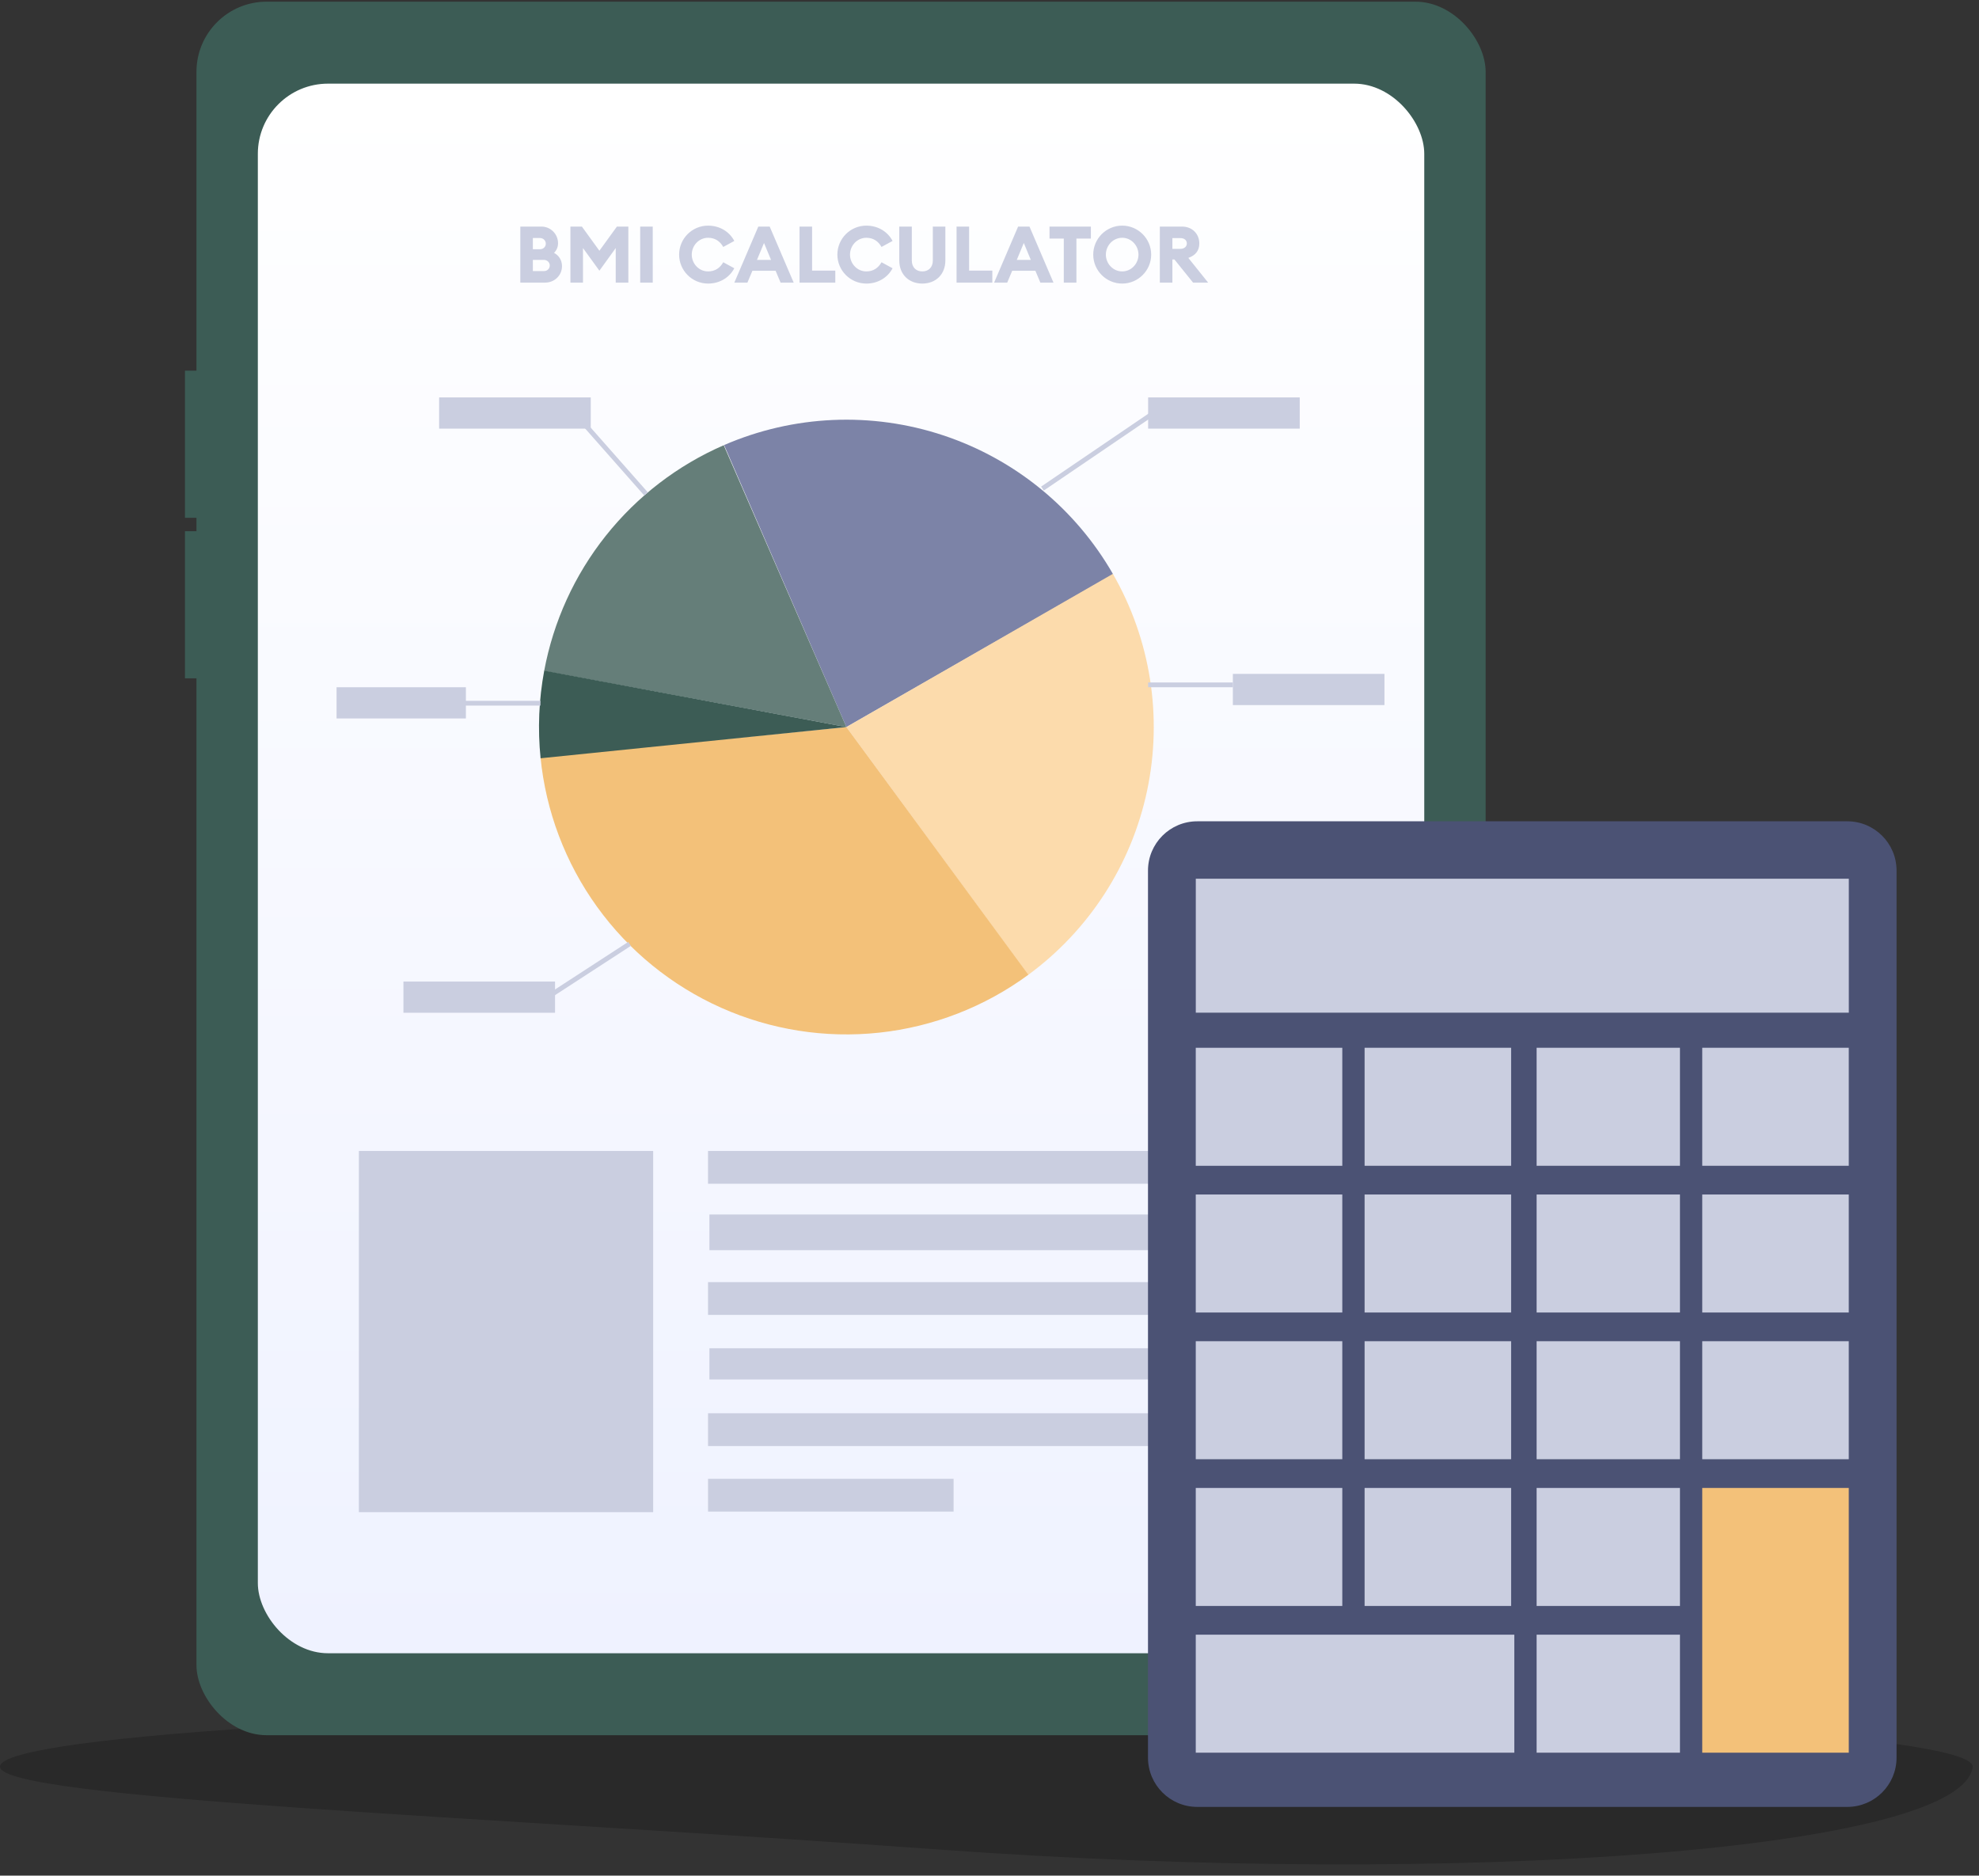<svg width="115" height="109" viewBox="0 0 115 109" fill="none" xmlns="http://www.w3.org/2000/svg">
<rect x="0" y="0" width="115" height="109" fill="#333333" stroke="none"/>
<path opacity="0.2" d="M54.558 107.481C85.208 109.705 114.096 107.481 114.632 102.666C114.632 100.794 89.177 99.277 57.776 99.277C26.375 99.277 0 100.794 0 102.666C0 104.537 28.352 105.578 54.558 107.481Z" fill="black"/>
<rect x="11.416" y="0.098" width="74.915" height="100.74" rx="4.077" fill="#3C5C55"/>
<rect x="14.983" y="4.861" width="67.781" height="91.214" rx="4.077" fill="url(#paint0_linear_7518_2043)"/>
<path d="M30.236 16.424H31.667C32.227 16.424 32.658 16.002 32.658 15.465C32.658 15.117 32.47 14.837 32.194 14.695C32.337 14.557 32.428 14.364 32.428 14.135C32.428 13.598 31.993 13.167 31.46 13.167H30.236V16.424ZM30.965 14.484V13.832H31.378C31.575 13.832 31.717 13.984 31.717 14.162C31.717 14.337 31.575 14.484 31.378 14.484H30.965ZM30.965 15.754V15.103H31.603C31.8 15.103 31.947 15.25 31.947 15.428C31.947 15.612 31.8 15.754 31.607 15.754H30.965ZM34.831 15.731L35.78 14.415V16.424H36.514V13.167H35.849L34.831 14.571L33.813 13.167H33.147V16.424H33.877V14.415L34.831 15.731ZM37.202 16.424H37.931V13.167H37.202V16.424ZM41.147 16.479C41.826 16.479 42.39 16.126 42.67 15.589L42.028 15.24C41.845 15.566 41.556 15.773 41.147 15.773C40.615 15.773 40.198 15.323 40.198 14.796C40.198 14.268 40.615 13.818 41.147 13.818C41.556 13.818 41.845 14.025 42.028 14.351L42.67 14.002C42.39 13.465 41.826 13.112 41.147 13.112C40.216 13.112 39.464 13.869 39.464 14.796C39.464 15.722 40.216 16.479 41.147 16.479ZM42.672 16.424H43.433L43.722 15.736H45.071L45.36 16.424H46.121L44.727 13.167H44.066L42.672 16.424ZM43.988 15.103L44.397 14.121L44.805 15.103H43.988ZM46.461 16.424H48.539V15.727H47.19V13.167H46.461V16.424ZM50.344 16.479C51.023 16.479 51.587 16.126 51.867 15.589L51.225 15.24C51.041 15.566 50.752 15.773 50.344 15.773C49.812 15.773 49.394 15.323 49.394 14.796C49.394 14.268 49.812 13.818 50.344 13.818C50.752 13.818 51.041 14.025 51.225 14.351L51.867 14.002C51.587 13.465 51.023 13.112 50.344 13.112C49.413 13.112 48.66 13.869 48.66 14.796C48.66 15.722 49.413 16.479 50.344 16.479ZM53.596 16.479C54.376 16.479 54.935 15.947 54.935 15.135V13.167H54.206V15.144C54.206 15.534 53.958 15.773 53.596 15.773C53.234 15.773 52.986 15.534 52.986 15.144V13.167H52.257V15.135C52.257 15.947 52.812 16.479 53.596 16.479ZM55.586 16.424H57.664V15.727H56.315V13.167H55.586V16.424ZM57.768 16.424H58.529L58.819 15.736H60.167L60.456 16.424H61.218L59.823 13.167H59.163L57.768 16.424ZM59.085 15.103L59.493 14.121L59.901 15.103H59.085ZM61.817 16.424H62.551V13.864H63.391V13.167H60.987V13.864H61.817V16.424ZM65.212 16.479C66.138 16.479 66.895 15.722 66.895 14.796C66.895 13.869 66.138 13.112 65.212 13.112C64.281 13.112 63.528 13.869 63.528 14.796C63.528 15.722 64.281 16.479 65.212 16.479ZM65.212 15.773C64.68 15.773 64.262 15.323 64.262 14.796C64.262 14.268 64.68 13.818 65.212 13.818C65.739 13.818 66.157 14.268 66.157 14.796C66.157 15.323 65.739 15.773 65.212 15.773ZM67.398 16.424H68.128V15.08H68.247L69.33 16.424H70.206L69.054 14.988C69.467 14.841 69.692 14.571 69.692 14.149C69.692 13.607 69.297 13.167 68.683 13.167H67.398V16.424ZM68.128 14.461V13.837H68.596C68.811 13.837 68.967 13.951 68.967 14.149C68.967 14.337 68.811 14.461 68.596 14.461H68.128Z" fill="#CACEE0"/>
<path fill-rule="evenodd" clip-rule="evenodd" d="M69.683 68.792H41.144V66.886H69.683V68.792Z" fill="#CACEE0"/>
<path fill-rule="evenodd" clip-rule="evenodd" d="M69.689 72.651H41.225V70.578H69.689V72.651Z" fill="#CACEE0"/>
<path fill-rule="evenodd" clip-rule="evenodd" d="M69.683 76.413H41.144V74.508H69.683V76.413Z" fill="#CACEE0"/>
<path fill-rule="evenodd" clip-rule="evenodd" d="M69.689 80.165H41.225V78.351H69.689V80.165Z" fill="#CACEE0"/>
<path fill-rule="evenodd" clip-rule="evenodd" d="M69.683 84.034H41.144V82.129H69.683V84.034Z" fill="#CACEE0"/>
<path fill-rule="evenodd" clip-rule="evenodd" d="M55.413 87.844H41.144V85.939H55.413V87.844Z" fill="#CACEE0"/>
<path d="M61.785 37.801H62.458V36.713H63.039V36.089H62.458V33.459H61.859L59.541 36.169V36.713H61.785V37.801ZM61.785 36.089H60.385L61.785 34.462V36.089ZM64.081 37.801H64.754V33.459H63.72L63.206 34.126H64.081V37.801ZM62.03 42.615C62.03 41.948 61.486 41.41 60.825 41.41C60.158 41.41 59.62 41.948 59.62 42.615C59.62 43.276 60.158 43.82 60.825 43.82C61.486 43.82 62.03 43.276 62.03 42.615ZM60.721 45.801H61.431L64.183 41.459H63.473L60.721 45.801ZM60.213 42.615C60.213 42.279 60.483 41.997 60.825 41.997C61.167 41.997 61.437 42.279 61.437 42.615C61.437 42.951 61.167 43.233 60.825 43.233C60.483 43.233 60.213 42.951 60.213 42.615ZM65.284 44.646C65.284 43.979 64.739 43.441 64.079 43.441C63.412 43.441 62.874 43.979 62.874 44.646C62.874 45.306 63.412 45.85 64.079 45.85C64.739 45.85 65.284 45.306 65.284 44.646ZM63.461 44.646C63.461 44.309 63.736 44.028 64.079 44.028C64.415 44.028 64.684 44.309 64.684 44.646C64.684 44.982 64.415 45.263 64.079 45.263C63.736 45.263 63.461 44.982 63.461 44.646Z" fill="white"/>
<path d="M42.077 25.864C46.11 24.115 50.645 23.915 54.816 25.301C58.987 26.687 62.501 29.562 64.685 33.377L49.184 42.251L42.077 25.864Z" fill="#7C83A7"/>
<path d="M64.669 33.349C66.859 37.159 67.568 41.644 66.659 45.944C65.751 50.244 63.289 54.059 59.744 56.657L49.184 42.251L64.669 33.349Z" fill="#FCDBAC"/>
<path d="M59.759 56.646C57.217 58.513 54.227 59.674 51.092 60.011C47.956 60.348 44.788 59.849 41.908 58.564C39.028 57.279 36.539 55.255 34.695 52.697C32.851 50.139 31.717 47.139 31.408 44.001L49.184 42.251L59.759 56.646Z" fill="#F3C179"/>
<path d="M31.622 38.99C32.156 36.117 33.386 33.419 35.205 31.132C37.024 28.845 39.377 27.039 42.056 25.873L49.184 42.251L31.622 38.99Z" fill="#657E79"/>
<path d="M31.414 44.065C31.241 42.366 31.312 40.651 31.625 38.973L49.184 42.251L31.414 44.065Z" fill="#3C5C55"/>
<ellipse cx="45.425" cy="2.479" rx="1.189" ry="1.191" fill="#3C5C55"/>
<rect x="47.327" y="2.003" width="8.086" height="1.191" fill="#3C5C55"/>
<path d="M66.71 50.592C66.71 49.01 67.991 47.728 69.573 47.728H107.346C108.927 47.728 110.209 49.01 110.209 50.592V102.142C110.209 103.723 108.927 105.005 107.346 105.005H69.573C67.991 105.005 66.71 103.723 66.71 102.142V50.592Z" fill="#4B5274"/>
<rect x="69.488" y="51.065" width="37.947" height="7.785" fill="#CACEE0"/>
<rect x="69.486" y="60.89" width="8.515" height="6.858" fill="#CACEE0"/>
<rect x="69.486" y="69.416" width="8.515" height="6.858" fill="#CACEE0"/>
<rect x="69.486" y="77.942" width="8.515" height="6.858" fill="#CACEE0"/>
<rect x="69.486" y="86.469" width="8.515" height="6.858" fill="#CACEE0"/>
<rect x="69.486" y="94.996" width="18.511" height="6.858" fill="#CACEE0"/>
<rect x="79.297" y="60.889" width="8.515" height="6.858" fill="#CACEE0"/>
<rect x="79.297" y="69.416" width="8.515" height="6.858" fill="#CACEE0"/>
<rect x="79.297" y="77.942" width="8.515" height="6.858" fill="#CACEE0"/>
<rect x="79.297" y="86.469" width="8.515" height="6.858" fill="#CACEE0"/>
<rect x="89.293" y="60.889" width="8.33" height="6.858" fill="#CACEE0"/>
<rect x="89.293" y="69.416" width="8.33" height="6.858" fill="#CACEE0"/>
<rect x="89.293" y="77.942" width="8.33" height="6.858" fill="#CACEE0"/>
<rect x="89.293" y="86.469" width="8.33" height="6.858" fill="#CACEE0"/>
<rect x="89.293" y="94.996" width="8.33" height="6.858" fill="#CACEE0"/>
<rect x="98.918" y="60.889" width="8.515" height="6.858" fill="#CACEE0"/>
<rect x="98.918" y="69.416" width="8.515" height="6.858" fill="#CACEE0"/>
<rect x="98.918" y="77.942" width="8.515" height="6.858" fill="#CACEE0"/>
<rect x="98.918" y="86.469" width="8.515" height="15.385" fill="#F3C179"/>
<rect x="10.748" y="21.54" width="1.555" height="8.551" fill="#3C5C55"/>
<rect x="10.748" y="30.869" width="1.555" height="8.551" fill="#3C5C55"/>
<rect x="66.718" y="23.095" width="8.81" height="1.814" fill="#CACEE0"/>
<line x1="67.055" y1="23.987" x2="60.577" y2="28.392" stroke="#CACEE0" stroke-width="0.277"/>
<rect x="25.518" y="23.095" width="8.81" height="1.814" fill="#CACEE0"/>
<line x1="33.655" y1="24.299" x2="37.542" y2="28.704" stroke="#CACEE0" stroke-width="0.277"/>
<rect x="23.444" y="57.041" width="8.81" height="1.814" fill="#CACEE0"/>
<line x1="31.402" y1="58.22" x2="36.584" y2="54.851" stroke="#CACEE0" stroke-width="0.277"/>
<rect x="71.641" y="39.161" width="8.81" height="1.814" fill="#CACEE0"/>
<line x1="66.718" y1="39.799" x2="71.642" y2="39.799" stroke="#CACEE0" stroke-width="0.277"/>
<rect x="19.558" y="39.938" width="7.515" height="1.814" fill="#CACEE0"/>
<path d="M24.74 40.866L31.406 40.866" stroke="#CACEE0" stroke-width="0.277"/>
<rect x="20.854" y="66.887" width="17.102" height="20.989" fill="#CACEE0"/>
<defs>
<linearGradient id="paint0_linear_7518_2043" x1="48.873" y1="4.861" x2="48.873" y2="96.075" gradientUnits="userSpaceOnUse">
<stop stop-color="white"/>
<stop offset="1" stop-color="#EFF2FF"/>
</linearGradient>
</defs>
</svg>
